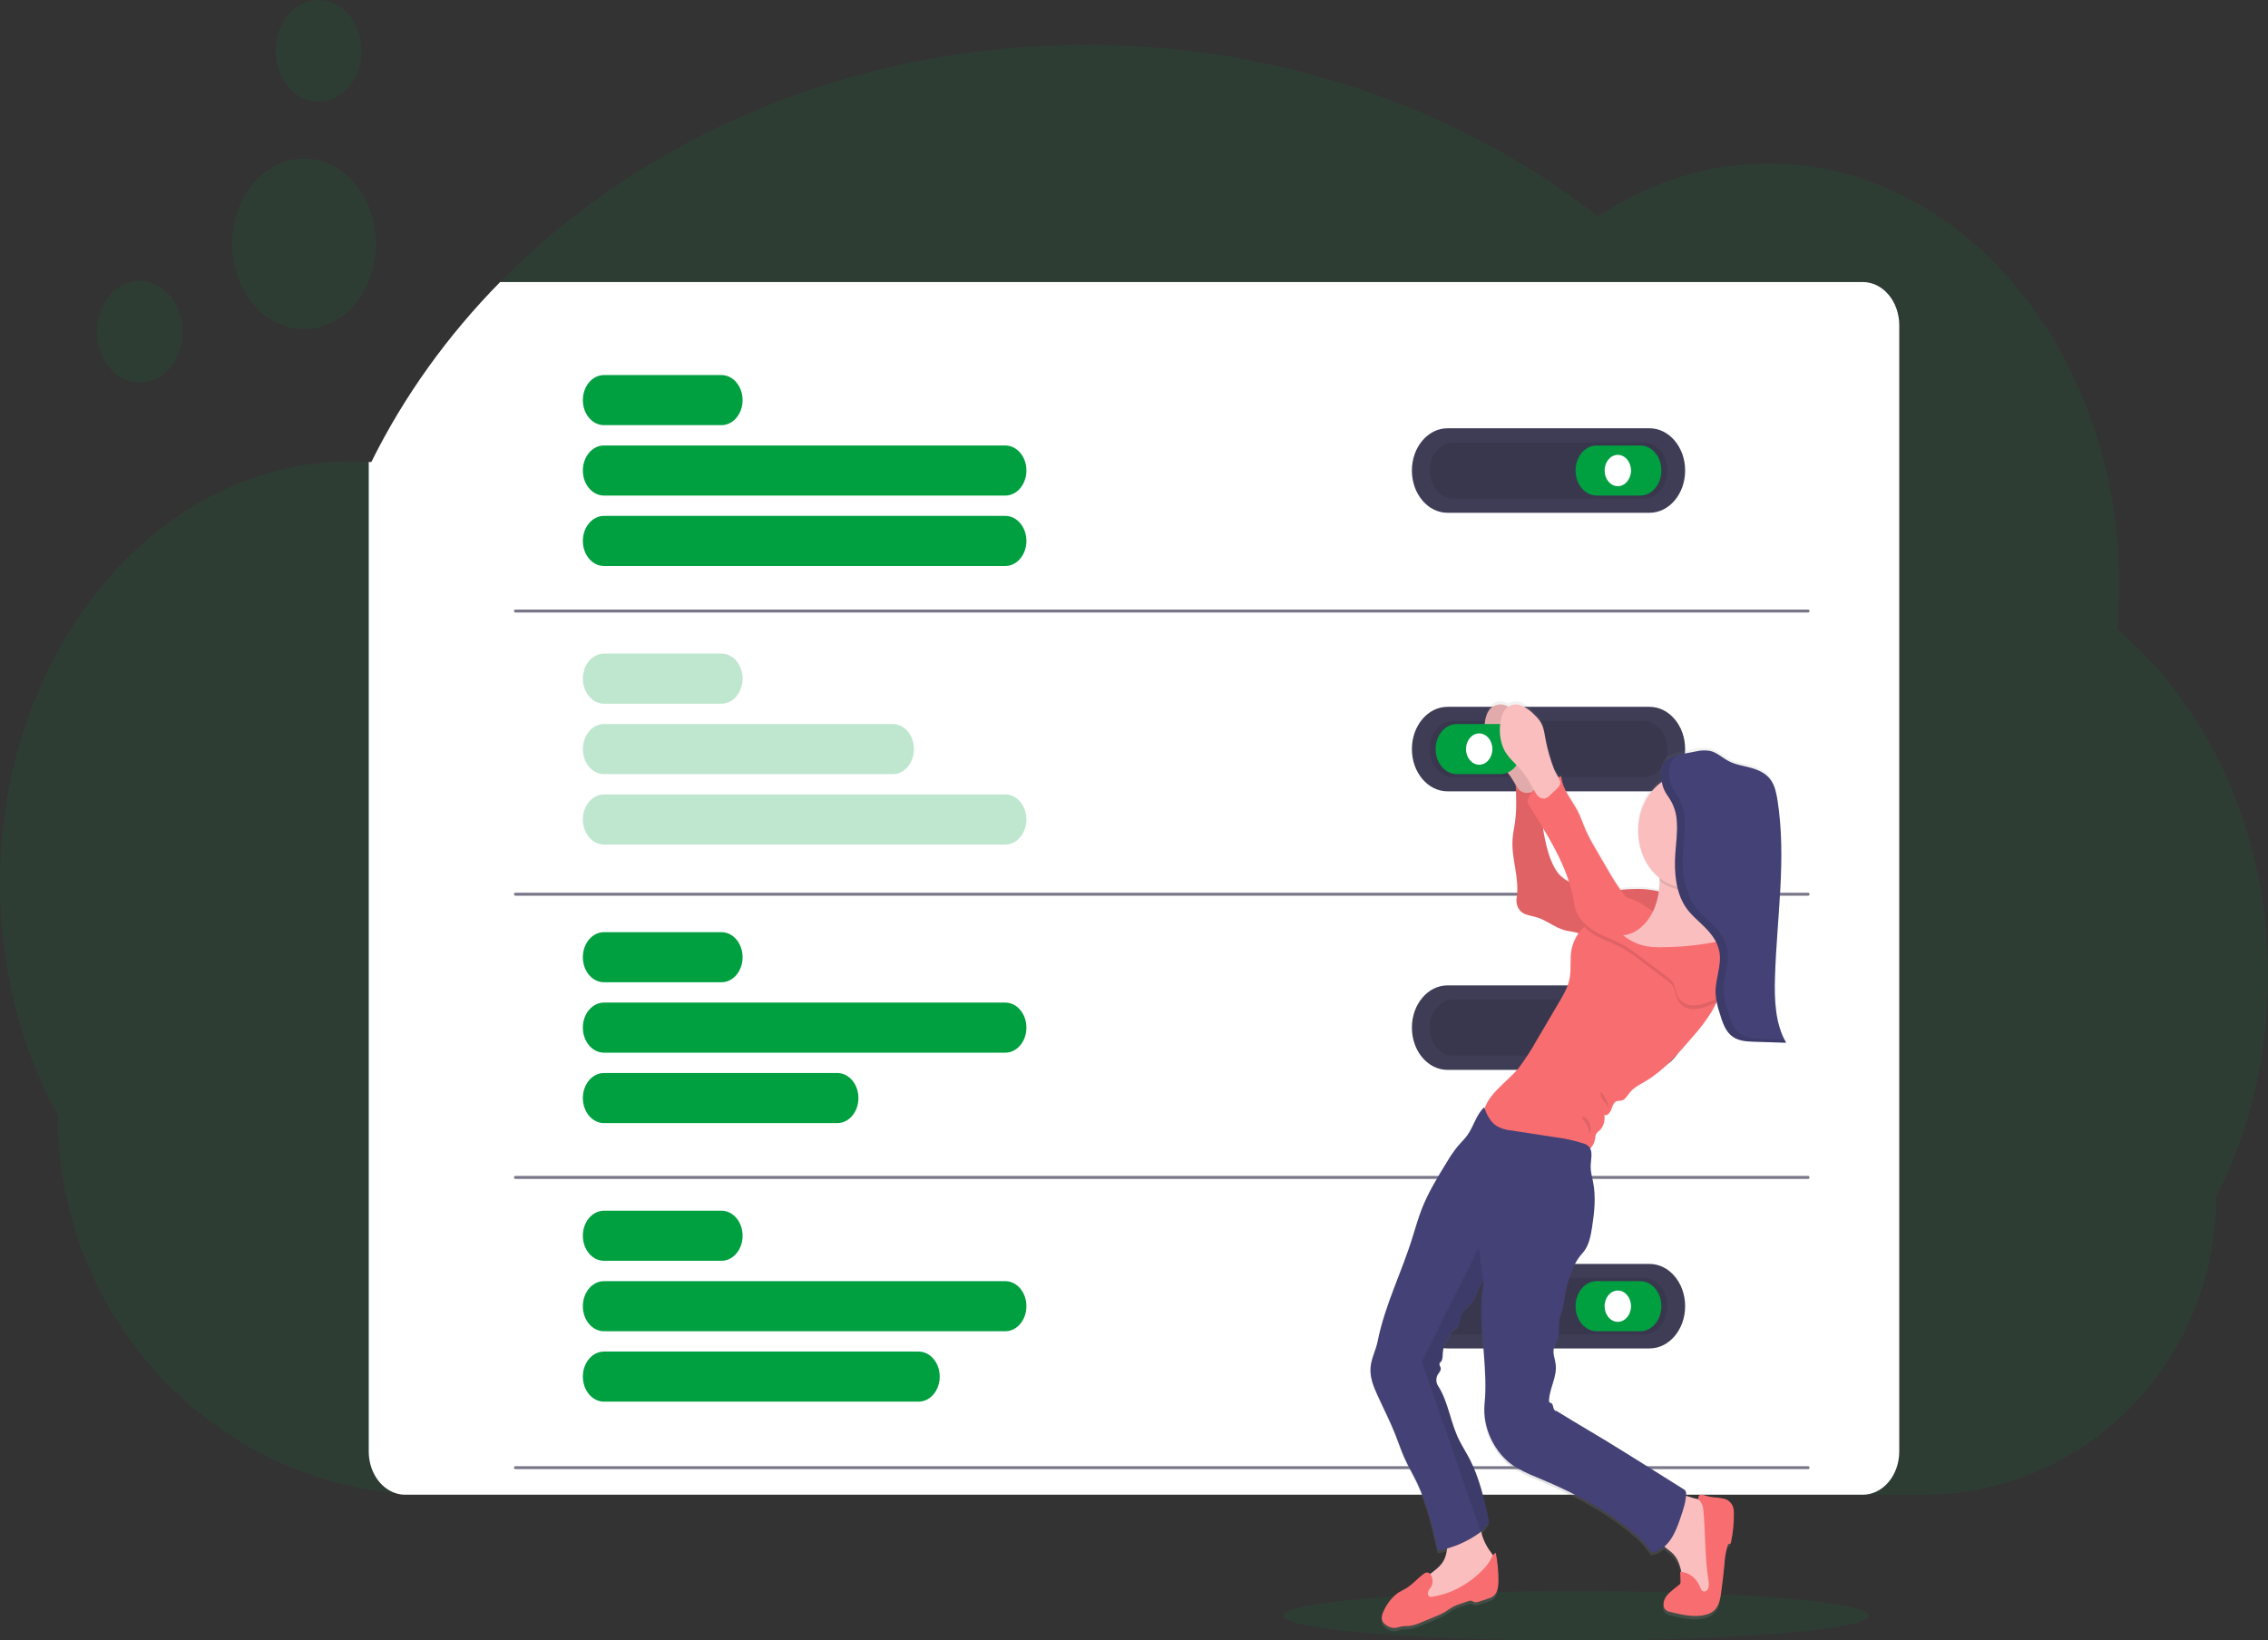 <svg width="770" height="557" viewBox="0 0 770 557" fill="none" xmlns="http://www.w3.org/2000/svg">
<rect x="0" y="0" width="770" height="557" fill="#333333" stroke="none"/>
<g id="undraw_personal_settings_kihd 1" clip-path="url(#clip0)">
<path id="Vector" opacity="0.1" d="M770 331.42C770.041 357.83 763.96 383.747 752.419 406.337C752.419 433.964 741.556 459.005 723.934 477.255C719.523 481.817 714.775 485.898 709.746 489.449C709.544 489.601 709.335 489.744 709.127 489.888C708.75 490.151 708.373 490.414 707.989 490.686L707.632 490.933C690.948 501.951 672.144 507.669 653.046 507.532H146.172C142.133 507.532 138.131 507.34 134.164 506.957C120.068 505.641 106.216 501.838 93.066 495.673C90.499 494.471 87.982 493.178 85.514 491.795C84.338 491.141 83.174 490.468 82.021 489.776C81.301 489.345 80.58 488.898 79.867 488.451C71.575 483.271 63.795 477.01 56.673 469.786C33.788 446.46 19.6 414.237 19.6 378.646C6.762 355.209 -0.048 327.851 -0 299.907C-0 220.792 53.334 156.657 119.134 156.657C121.154 156.657 123.173 156.728 125.192 156.856C125.481 156.856 125.764 156.856 126.054 156.904C137.146 134.488 151.974 113.891 169.804 95.761C218.427 46.364 289.49 15.226 368.651 15.226C435.164 15.226 495.963 37.211 542.533 73.536C560.181 61.709 580.113 55.509 600.384 55.541C666.171 55.541 719.519 119.677 719.519 198.791C719.509 203.797 719.285 208.799 718.846 213.778C734.704 227.087 747.629 244.723 756.532 265.197C765.435 285.672 770.054 308.385 770 331.42Z" fill="#009F40"/>
<path id="Vector_2" d="M644.808 110.452V492.84C644.808 496.737 643.502 500.474 641.178 503.229C638.855 505.984 635.703 507.532 632.416 507.532H137.584C136.427 507.533 135.275 507.34 134.164 506.957C131.578 506.081 129.302 504.228 127.683 501.681C126.064 499.134 125.19 496.03 125.192 492.84V322.195C125.192 321.325 125.192 320.463 125.192 319.601V156.856C125.482 156.856 125.764 156.856 126.054 156.904C137.146 134.488 151.974 113.891 169.804 95.761H632.416C635.703 95.761 638.855 97.308 641.178 100.064C643.502 102.819 644.808 106.556 644.808 110.452Z" fill="white"/>
<path id="Vector_3" d="M560.013 145.421H491.447C484.763 145.421 479.345 151.844 479.345 159.769C479.345 167.693 484.763 174.117 491.447 174.117H560.013C566.697 174.117 572.115 167.693 572.115 159.769C572.115 151.844 566.697 145.421 560.013 145.421Z" fill="#3F3D56"/>
<path id="Vector_4" opacity="0.1" d="M558.008 150.217H493.446C488.997 150.217 485.389 154.491 485.389 159.765C485.389 165.038 488.997 169.313 493.446 169.313H558.008C562.457 169.313 566.064 165.038 566.064 159.765C566.064 154.491 562.457 150.217 558.008 150.217Z" fill="black"/>
<path id="Vector_5" d="M556.877 151.262H542.083C538.124 151.262 534.914 155.067 534.914 159.761V159.769C534.914 164.462 538.124 168.268 542.083 168.268H556.877C560.836 168.268 564.045 164.462 564.045 159.769V159.761C564.045 155.067 560.836 151.262 556.877 151.262Z" fill="#009F40"/>
<path id="Vector_6" d="M549.258 165.083C551.733 165.083 553.74 162.704 553.74 159.769C553.74 156.833 551.733 154.454 549.258 154.454C546.782 154.454 544.775 156.833 544.775 159.769C544.775 162.704 546.782 165.083 549.258 165.083Z" fill="white"/>
<path id="Vector_7" d="M560.013 334.588H491.447C484.763 334.588 479.345 341.012 479.345 348.936C479.345 356.86 484.763 363.284 491.447 363.284H560.013C566.697 363.284 572.115 356.86 572.115 348.936C572.115 341.012 566.697 334.588 560.013 334.588Z" fill="#3F3D56"/>
<path id="Vector_8" opacity="0.1" d="M558.008 339.384H493.446C488.997 339.384 485.389 343.659 485.389 348.932C485.389 354.205 488.997 358.48 493.446 358.48H558.008C562.457 358.48 566.064 354.205 566.064 348.932C566.064 343.659 562.457 339.384 558.008 339.384Z" fill="black"/>
<path id="Vector_9" d="M556.877 340.429H542.083C538.124 340.429 534.914 344.234 534.914 348.928V348.936C534.914 353.63 538.124 357.435 542.083 357.435H556.877C560.836 357.435 564.045 353.63 564.045 348.936V348.928C564.045 344.234 560.836 340.429 556.877 340.429Z" fill="#009F40"/>
<path id="Vector_10" d="M549.258 354.251C551.733 354.251 553.74 351.871 553.74 348.936C553.74 346.001 551.733 343.621 549.258 343.621C546.782 343.621 544.775 346.001 544.775 348.936C544.775 351.871 546.782 354.251 549.258 354.251Z" fill="white"/>
<path id="Vector_11" d="M560.013 429.167H491.447C484.763 429.167 479.345 435.591 479.345 443.516C479.345 451.44 484.763 457.864 491.447 457.864H560.013C566.697 457.864 572.115 451.44 572.115 443.516C572.115 435.591 566.697 429.167 560.013 429.167Z" fill="#3F3D56"/>
<path id="Vector_12" opacity="0.1" d="M558.008 433.971H493.446C488.997 433.971 485.389 438.246 485.389 443.52C485.389 448.793 488.997 453.068 493.446 453.068H558.008C562.457 453.068 566.064 448.793 566.064 443.52C566.064 438.246 562.457 433.971 558.008 433.971Z" fill="black"/>
<path id="Vector_13" d="M556.877 435.017H542.083C538.124 435.017 534.914 438.822 534.914 443.516V443.524C534.914 448.217 538.124 452.022 542.083 452.022H556.877C560.836 452.022 564.045 448.217 564.045 443.524V443.516C564.045 438.822 560.836 435.017 556.877 435.017Z" fill="#009F40"/>
<path id="Vector_14" d="M549.258 448.83C551.733 448.83 553.74 446.451 553.74 443.516C553.74 440.58 551.733 438.201 549.258 438.201C546.782 438.201 544.775 440.58 544.775 443.516C544.775 446.451 546.782 448.83 549.258 448.83Z" fill="white"/>
<path id="Vector_15" d="M244.946 127.354H205.053C201.094 127.354 197.885 131.159 197.885 135.853V135.86C197.885 140.554 201.094 144.359 205.053 144.359H244.946C248.905 144.359 252.114 140.554 252.114 135.86V135.853C252.114 131.159 248.905 127.354 244.946 127.354Z" fill="#009F40"/>
<path id="Vector_16" d="M341.304 151.262H205.053C201.094 151.262 197.885 155.067 197.885 159.761V159.769C197.885 164.462 201.094 168.268 205.053 168.268H341.304C345.263 168.268 348.472 164.462 348.472 159.769V159.761C348.472 155.067 345.263 151.262 341.304 151.262Z" fill="#009F40"/>
<path id="Vector_17" d="M341.304 175.178H205.053C201.094 175.178 197.885 178.983 197.885 183.677V183.685C197.885 188.379 201.094 192.184 205.053 192.184H341.304C345.263 192.184 348.472 188.379 348.472 183.685V183.677C348.472 178.983 345.263 175.178 341.304 175.178Z" fill="#009F40"/>
<g id="Group" opacity="0.5">
<path id="Vector_18" opacity="0.5" d="M244.946 221.933H205.053C201.094 221.933 197.885 225.738 197.885 230.432V230.44C197.885 235.134 201.094 238.939 205.053 238.939H244.946C248.905 238.939 252.114 235.134 252.114 230.44V230.432C252.114 225.738 248.905 221.933 244.946 221.933Z" fill="#009F40"/>
<path id="Vector_19" opacity="0.5" d="M303.12 245.85H205.053C201.094 245.85 197.885 249.655 197.885 254.348V254.356C197.885 259.05 201.094 262.855 205.053 262.855H303.12C307.079 262.855 310.288 259.05 310.288 254.356V254.348C310.288 249.655 307.079 245.85 303.12 245.85Z" fill="#009F40"/>
<path id="Vector_20" opacity="0.5" d="M341.304 269.758H205.053C201.094 269.758 197.885 273.563 197.885 278.257V278.265C197.885 282.958 201.094 286.763 205.053 286.763H341.304C345.263 286.763 348.472 282.958 348.472 278.265V278.257C348.472 273.563 345.263 269.758 341.304 269.758Z" fill="#009F40"/>
</g>
<path id="Vector_21" d="M244.946 316.521H205.053C201.094 316.521 197.885 320.326 197.885 325.02V325.028C197.885 329.721 201.094 333.526 205.053 333.526H244.946C248.905 333.526 252.114 329.721 252.114 325.028V325.02C252.114 320.326 248.905 316.521 244.946 316.521Z" fill="#009F40"/>
<path id="Vector_22" d="M341.304 340.429H205.053C201.094 340.429 197.885 344.234 197.885 348.928V348.936C197.885 353.63 201.094 357.435 205.053 357.435H341.304C345.263 357.435 348.472 353.63 348.472 348.936V348.928C348.472 344.234 345.263 340.429 341.304 340.429Z" fill="#009F40"/>
<path id="Vector_23" d="M284.274 364.345H205.053C201.094 364.345 197.885 368.151 197.885 372.844V372.852C197.885 377.546 201.094 381.351 205.053 381.351H284.274C288.233 381.351 291.442 377.546 291.442 372.852V372.844C291.442 368.151 288.233 364.345 284.274 364.345Z" fill="#009F40"/>
<path id="Vector_24" d="M244.946 411.101H205.053C201.094 411.101 197.885 414.906 197.885 419.599V419.607C197.885 424.301 201.094 428.106 205.053 428.106H244.946C248.905 428.106 252.114 424.301 252.114 419.607V419.599C252.114 414.906 248.905 411.101 244.946 411.101Z" fill="#009F40"/>
<path id="Vector_25" d="M341.304 435.017H205.053C201.094 435.017 197.885 438.822 197.885 443.516V443.524C197.885 448.217 201.094 452.022 205.053 452.022H341.304C345.263 452.022 348.472 448.217 348.472 443.524V443.516C348.472 438.822 345.263 435.017 341.304 435.017Z" fill="#009F40"/>
<path id="Vector_26" d="M311.87 458.925H205.053C201.094 458.925 197.885 462.73 197.885 467.424V467.432C197.885 472.126 201.094 475.931 205.053 475.931H311.87C315.829 475.931 319.038 472.126 319.038 467.432V467.424C319.038 462.73 315.829 458.925 311.87 458.925Z" fill="#009F40"/>
<path id="Vector_27" opacity="0.7" d="M175 207.474H613.846" stroke="#3F3D56" stroke-miterlimit="10" stroke-linecap="round"/>
<path id="Vector_28" opacity="0.7" d="M175 303.633H613.846" stroke="#3F3D56" stroke-miterlimit="10" stroke-linecap="round"/>
<path id="Vector_29" opacity="0.7" d="M175 399.793H613.846" stroke="#3F3D56" stroke-miterlimit="10" stroke-linecap="round"/>
<path id="Vector_30" opacity="0.7" d="M175 498.347H613.846" stroke="#3F3D56" stroke-miterlimit="10" stroke-linecap="round"/>
<path id="Vector_31" opacity="0.1" d="M535.096 557C589.993 557 634.496 553.249 634.496 548.621C634.496 543.993 589.993 540.242 535.096 540.242C480.199 540.242 435.696 543.993 435.696 548.621C435.696 553.249 480.199 557 535.096 557Z" fill="#009F40"/>
<path id="Vector_32" opacity="0.1" d="M47.465 129.923C55.506 129.923 62.024 122.195 62.024 112.662C62.024 103.13 55.506 95.402 47.465 95.402C39.425 95.402 32.907 103.13 32.907 112.662C32.907 122.195 39.425 129.923 47.465 129.923Z" fill="#009F40"/>
<path id="Vector_33" opacity="0.1" d="M108.143 34.522C116.184 34.522 122.702 26.794 122.702 17.261C122.702 7.728 116.184 0 108.143 0C100.103 0 93.585 7.728 93.585 17.261C93.585 26.794 100.103 34.522 108.143 34.522Z" fill="#009F40"/>
<path id="Vector_34" opacity="0.1" d="M103.21 111.729C116.685 111.729 127.609 98.777 127.609 82.801C127.609 66.825 116.685 53.873 103.21 53.873C89.734 53.873 78.811 66.825 78.811 82.801C78.811 98.777 89.734 111.729 103.21 111.729Z" fill="#009F40"/>
<path id="Vector_35" d="M560.013 240H491.447C484.763 240 479.345 246.424 479.345 254.348C479.345 262.273 484.763 268.697 491.447 268.697H560.013C566.697 268.697 572.115 262.273 572.115 254.348C572.115 246.424 566.697 240 560.013 240Z" fill="#3F3D56"/>
<path id="Vector_36" opacity="0.1" d="M558.008 244.804H493.446C488.997 244.804 485.389 249.079 485.389 254.352C485.389 259.626 488.997 263.9 493.446 263.9H558.008C562.457 263.9 566.064 259.626 566.064 254.352C566.064 249.079 562.457 244.804 558.008 244.804Z" fill="black"/>
<path id="Vector_37" d="M488.095 527.482C489.152 527.298 490.209 527.043 491.245 526.756C491.11 527.985 490.81 529.181 490.357 530.299C489.327 532.613 487.314 534.01 485.463 535.43C485.208 535.147 484.879 534.978 484.531 534.95C484.182 534.923 483.836 535.038 483.552 535.278C481.324 536.874 479.547 539.125 477.185 540.497C476.357 540.976 475.495 541.359 474.688 541.894C472.728 543.309 471.106 545.295 469.976 547.663C469.303 548.9 468.758 550.528 469.417 551.757C469.67 552.173 469.996 552.519 470.373 552.771C471.332 553.564 472.482 553.97 473.651 553.928C474.324 553.856 474.997 553.553 475.731 553.417C476.653 553.225 477.595 553.321 478.524 553.225C479.872 553.019 481.192 552.614 482.455 552.02L487.079 550.105C488.385 549.605 489.656 548.986 490.882 548.254C491.615 547.783 492.309 547.232 493.056 546.802C493.896 546.359 494.765 545.996 495.654 545.716L498.279 544.807C498.656 544.635 499.062 544.572 499.463 544.623C499.827 544.703 500.137 544.974 500.507 545.086C501.072 545.205 501.654 545.139 502.189 544.894L505.232 543.873C505.874 543.7 506.487 543.398 507.042 542.979C508.436 541.806 508.685 539.476 508.678 537.441C508.671 534.358 508.378 531.286 507.803 528.28C507.413 528.467 507.072 528.773 506.813 529.166C506.503 528.646 506.168 528.148 505.811 527.673C504.409 525.741 503.374 523.474 502.775 521.026C503.874 520.058 504.791 518.83 505.467 517.419C503.859 510.149 502.21 502.768 498.939 496.352C497.868 494.261 496.643 492.298 495.573 490.239C492.389 484.254 491.737 476.673 488.095 471.087C487.749 470.52 487.563 469.839 487.563 469.14C487.563 468.44 487.749 467.759 488.095 467.192C488.513 466.538 489.186 465.924 489.058 465.11C488.963 464.527 488.452 463.992 488.647 463.45C488.741 463.186 488.97 463.043 489.145 462.851C489.764 462.165 489.684 461.008 489.744 460.002C489.879 457.465 491.151 455.214 492.376 453.171C492.624 452.683 492.954 452.259 493.345 451.927C493.675 451.687 494.065 451.575 494.395 451.336C495.553 450.466 495.472 448.447 496.024 446.947C496.751 444.968 498.582 443.971 499.78 442.367C501.308 440.324 501.698 437.483 503.307 435.703C503.472 435.516 503.65 435.345 503.838 435.192C503.141 438.22 502.821 441.352 502.889 444.489C502.735 455.286 504.996 466.458 503.939 477.207C503.105 485.714 507.487 494.197 513.699 498.45C516.132 499.988 518.675 501.267 521.298 502.273C525.188 503.925 529.065 505.624 532.882 507.524C535.574 508.864 538.23 510.303 540.851 511.841C544.085 513.714 547.231 515.795 550.274 518.073C554.016 520.922 557.765 523.811 560.424 528.064C562.051 527.966 563.614 527.285 564.907 526.109C565.93 527.067 567.168 527.793 568.131 528.854C569.46 530.496 570.35 532.567 570.688 534.807H570.285C570.332 535.869 570.372 536.93 570.419 537.999C570.455 538.271 570.419 538.55 570.318 538.798C570.221 538.956 570.097 539.089 569.955 539.189L567.882 540.856C566.374 542.061 564.712 543.586 564.631 545.748C564.589 546.377 564.75 547.002 565.082 547.496C565.589 548.055 566.237 548.403 566.926 548.485C570.534 549.387 574.229 550.265 577.884 549.682C579.62 549.403 581.417 548.725 582.548 547.129C583.585 545.676 583.894 543.705 584.177 541.83C584.628 538.638 585.005 535.374 585.301 532.134C585.392 529.932 585.769 527.76 586.418 525.694C586.469 525.514 586.571 525.362 586.708 525.263C586.863 525.184 587.044 525.263 587.206 525.184C587.367 525.104 587.475 524.808 587.529 524.569C588.195 521.418 588.519 518.178 588.491 514.929C588.523 514.085 588.416 513.242 588.175 512.447C587.89 511.782 587.484 511.2 586.986 510.744C586.487 510.289 585.91 509.971 585.294 509.814C584.068 509.518 582.823 509.342 581.572 509.287C580.528 509.168 579.495 508.944 578.483 508.617C578.073 508.433 577.633 508.365 577.197 508.417C576.981 508.452 576.782 508.579 576.639 508.774C576.495 508.969 576.416 509.22 576.416 509.479C576.44 509.663 576.495 509.839 576.578 509.998L575.528 509.75C574.68 509.567 573.509 509.128 572.237 508.761C572.237 508.505 572.25 508.239 572.277 507.963C572.28 507.677 572.214 507.397 572.088 507.154C571.962 506.911 571.78 506.715 571.563 506.59L553.781 495.322L550.456 493.215C543.173 488.595 535.648 484.326 528.345 479.705C527.861 479.881 527.457 479.218 527.315 478.628C527.174 478.037 527.073 477.335 526.609 477.072C526.38 476.944 526.077 476.952 525.936 476.721C525.815 476.513 525.769 476.258 525.808 476.01C526.043 471.805 528.581 467.927 528.076 463.761C527.861 461.981 527.087 460.226 527.403 458.478C527.639 457.273 528.365 456.292 528.749 455.143C529.624 452.573 528.749 449.485 529.705 446.971C530.342 445.319 530.775 443.567 530.99 441.768C531.441 438.184 532.349 434.702 533.683 431.442C534.327 429.797 535.171 428.273 536.187 426.917C536.718 426.231 537.317 425.616 537.829 424.906C539.377 422.712 539.949 419.791 540.387 416.926C541.181 411.811 541.733 406.504 540.737 401.429C540.4 399.705 539.889 397.989 539.909 396.218C539.909 394.095 540.629 391.661 539.761 389.961C540.655 389.11 541.252 387.896 541.437 386.554C541.449 386.071 541.529 385.594 541.672 385.142C541.968 384.649 542.352 384.24 542.796 383.944C543.491 383.316 544.022 382.469 544.329 381.499C544.636 380.53 544.707 379.477 544.533 378.462C545.455 378.957 546.424 377.848 546.862 376.754C547.299 375.661 547.629 374.36 548.564 373.866C549.197 373.546 549.911 373.738 550.584 373.531C551.654 373.203 552.307 371.934 553.061 371.001C554.595 369.038 556.769 368.024 558.782 366.819C564.745 363.22 569.605 357.531 574.364 351.929C576.845 349.196 579.099 346.187 581.094 342.943C581.626 342.009 582.111 341.044 582.568 340.054L582.689 339.982L582.73 340.158C582.804 340.509 582.891 340.86 582.979 341.203C583.194 342.001 583.437 342.855 583.652 343.669C584.379 346.063 585.166 348.617 586.647 350.428C587.101 350.981 587.618 351.456 588.182 351.841C589.405 352.62 590.749 353.098 592.133 353.245C592.658 353.325 593.189 353.373 593.721 353.405C594.253 353.437 594.785 353.461 595.31 353.477L606.2 353.82C602.458 347.388 602.162 339.025 602.411 331.196C603.037 311.087 606.341 290.793 603.272 271.003C602.902 268.609 602.411 266.215 601.179 264.292C599.563 261.778 596.912 260.565 594.327 259.855C591.742 259.144 589.057 258.801 586.64 257.516C584.621 256.423 582.764 254.668 580.583 254.093C578.976 253.774 577.333 253.806 575.737 254.189C573.771 254.535 571.817 254.944 569.874 255.418L569.403 255.537H569.423L569.1 255.625H569.013L568.723 255.705H568.615L568.346 255.793L568.225 255.833L567.976 255.928L567.835 255.984L567.606 256.072L567.458 256.144L567.242 256.24L567.081 256.319L566.886 256.423L566.724 256.519L566.542 256.623L566.381 256.734L566.213 256.846L566.051 256.974L565.896 257.094L565.735 257.229L565.6 257.357L565.445 257.516L565.317 257.652C565.265 257.709 565.215 257.771 565.169 257.836L565.055 257.971C565.002 258.042 564.952 258.117 564.907 258.195C564.907 258.235 564.846 258.275 564.819 258.322C564.792 258.37 564.698 258.53 564.638 258.65V258.697C564.486 258.997 564.362 259.316 564.267 259.647C564.22 259.815 564.173 259.982 564.139 260.15C564.07 260.491 564.02 260.838 563.991 261.187C563.991 261.363 563.991 261.546 563.958 261.722C563.958 262.073 563.958 262.432 563.958 262.783C563.985 263.382 564.041 263.979 564.126 264.571C561.739 266.243 559.748 268.606 558.34 271.438C556.932 274.271 556.153 277.48 556.075 280.766C555.997 284.052 556.623 287.309 557.894 290.23C559.166 293.152 561.041 295.643 563.345 297.473C563.378 297.788 563.396 298.105 563.399 298.422V298.63C563.361 299.759 563.262 300.883 563.103 301.997C560.442 301.385 557.736 301.099 555.026 301.143C553.411 301.143 551.782 301.319 550.153 301.471C548.407 298.973 546.78 296.363 545.28 293.65L541.686 287.402C540.451 285.36 539.327 283.228 538.32 281.018C537.438 278.991 536.752 276.836 535.769 274.873C533.75 270.827 530.452 267.388 530.041 262.703L529.092 262.935C528.574 261.929 527.921 260.868 527.679 260.286C526.379 256.961 525.377 253.484 524.69 249.911C524.361 248.06 524.112 246.129 523.257 244.533C522.674 243.536 521.968 242.648 521.163 241.899C519.865 240.45 518.343 239.312 516.681 238.548C515.939 238.228 515.149 238.091 514.361 238.146C513.573 238.201 512.803 238.446 512.097 238.867C511.878 238.746 511.653 238.64 511.424 238.548C510.591 238.172 509.693 238.039 508.807 238.162C507.922 238.284 507.074 238.657 506.336 239.25C504.922 240.535 504.316 242.737 504.101 244.836C503.729 247.74 504.149 250.709 505.299 253.311C506.645 256.168 509.055 258.099 511.047 260.365C512.434 261.958 513.648 263.748 514.662 265.696C514.974 270.007 514.882 274.345 514.386 278.632C514.13 280.467 513.713 282.271 513.591 284.122C513.1 290.809 516.035 297.497 514.985 304.072C514.811 305.061 514.902 306.089 515.243 307.014C515.584 307.939 516.16 308.715 516.889 309.235C518.397 310.201 520.161 310.328 521.816 310.831C525.067 311.821 527.874 314.287 531.159 315.204C532.673 315.635 534.248 315.715 535.756 316.194L535.991 316.282C534.83 317.84 534.001 319.707 533.575 321.724C532.902 325.076 533.535 328.659 532.862 332.01C532.31 334.771 530.923 337.181 529.557 339.52C526.927 344.031 524.293 348.553 521.655 353.086C519.892 356.265 517.946 359.296 515.833 362.159C512.205 366.859 505.945 370.586 504.101 376.236C504.061 376.1 504.007 375.964 503.966 375.829C501.355 378.103 500.379 382.34 498.299 385.285C497.283 386.714 496.031 387.871 494.934 389.195C493.574 390.905 492.33 392.738 491.212 394.678C488.115 399.769 484.999 404.884 482.785 410.59C481.627 413.559 480.732 416.647 479.81 419.719C476.188 431.825 470.279 443.308 467.822 455.829C467.223 458.885 465.655 461.646 465.419 464.774C465.157 468.11 466.442 471.318 467.775 474.263C469.794 478.764 472.042 483.137 473.833 487.765C474.889 490.462 475.805 493.247 476.983 495.881C478.268 498.754 479.843 501.419 481.189 504.252C484.467 511.522 486.352 519.558 488.095 527.482ZM532.626 298.813L532.303 298.622C531.096 298.003 529.991 297.135 529.038 296.06C526.138 292.389 524.892 286.859 523.984 281.919C523.876 281.329 523.782 280.746 523.694 280.156C527.214 286.085 530.539 292.214 532.626 298.829V298.813Z" fill="url(#paint0_linear)"/>
<g id="right_arm">
<path id="Vector_38" d="M519.4 250.893C519.07 249.05 518.828 247.134 517.973 245.554C517.387 244.562 516.68 243.68 515.873 242.937C514.567 241.497 513.041 240.368 511.377 239.609C510.543 239.238 509.647 239.107 508.762 239.228C507.877 239.349 507.029 239.717 506.288 240.303C504.868 241.58 504.269 243.767 504.047 245.889C503.675 248.776 504.095 251.727 505.245 254.308C506.625 257.149 509.008 259.049 511.007 261.315C512.459 262.975 513.721 264.853 514.762 266.901C515.237 267.963 515.811 268.959 516.472 269.87C516.807 270.316 517.224 270.664 517.691 270.887C518.158 271.11 518.662 271.201 519.164 271.154C520.004 270.891 520.765 270.358 521.365 269.614C522.187 268.76 524.394 267.22 524.462 265.888C524.515 264.794 522.792 262.32 522.368 261.291C521.073 257.958 520.078 254.473 519.4 250.893V250.893Z" fill="#FBBEBE"/>
<path id="Vector_39" opacity="0.1" d="M519.4 250.893C519.07 249.05 518.828 247.134 517.973 245.554C517.387 244.562 516.68 243.68 515.873 242.937C514.567 241.497 513.041 240.368 511.377 239.609C510.543 239.238 509.647 239.107 508.762 239.228C507.877 239.349 507.029 239.717 506.288 240.303C504.868 241.58 504.269 243.767 504.047 245.889C503.675 248.776 504.095 251.727 505.245 254.308C506.625 257.149 509.008 259.049 511.007 261.315C512.459 262.975 513.721 264.853 514.762 266.901C515.237 267.963 515.811 268.959 516.472 269.87C516.807 270.316 517.224 270.664 517.691 270.887C518.158 271.11 518.662 271.201 519.164 271.154C520.004 270.891 520.765 270.358 521.365 269.614C522.187 268.76 524.394 267.22 524.462 265.888C524.515 264.794 522.792 262.32 522.368 261.291C521.073 257.958 520.078 254.473 519.4 250.893V250.893Z" fill="black"/>
<path id="Vector_40" d="M565.957 303.426C562.407 302.298 558.741 301.76 555.066 301.83C548.935 301.933 542.621 303.697 536.779 301.463C535.276 300.856 533.814 300.117 532.404 299.252C531.195 298.639 530.088 297.777 529.133 296.706C526.225 293.06 524.973 287.561 524.071 282.662C523.274 277.731 522.813 272.733 522.691 267.715C521.177 268.553 519.575 269.375 517.912 269.207C516.25 269.04 514.547 267.523 514.547 265.544C514.796 270.189 514.978 274.889 514.325 279.47C514.069 281.289 513.652 283.085 513.537 284.92C513.039 291.567 515.981 298.207 514.931 304.758C514.755 305.741 514.844 306.765 515.186 307.684C515.528 308.604 516.105 309.373 516.836 309.882C518.343 310.847 520.113 310.967 521.769 311.478C525.02 312.459 527.827 314.909 531.125 315.827C532.639 316.25 534.221 316.329 535.729 316.808C537.876 317.487 539.835 318.947 542.029 319.402C543.671 319.753 545.394 319.513 547.03 319.681C548.477 319.825 549.89 320.272 551.344 320.319C554.898 320.423 558.25 318.045 560.606 314.885C562.962 311.725 564.462 307.232 565.957 303.426Z" fill="#F86D70"/>
<path id="Vector_41" opacity="0.1" d="M565.957 303.426C562.407 302.298 558.741 301.76 555.066 301.83C548.935 301.933 542.621 303.697 536.779 301.463C535.276 300.856 533.814 300.117 532.404 299.252C531.195 298.639 530.088 297.777 529.133 296.706C526.225 293.06 524.973 287.561 524.071 282.662C523.274 277.731 522.813 272.733 522.691 267.715C521.177 268.553 519.575 269.375 517.912 269.207C516.25 269.04 514.547 267.523 514.547 265.544C514.796 270.189 514.978 274.889 514.325 279.47C514.069 281.289 513.652 283.085 513.537 284.92C513.039 291.567 515.981 298.207 514.931 304.758C514.755 305.741 514.844 306.765 515.186 307.684C515.528 308.604 516.105 309.373 516.836 309.882C518.343 310.847 520.113 310.967 521.769 311.478C525.02 312.459 527.827 314.909 531.125 315.827C532.639 316.25 534.221 316.329 535.729 316.808C537.876 317.487 539.835 318.947 542.029 319.402C543.671 319.753 545.394 319.513 547.03 319.681C548.477 319.825 549.89 320.272 551.344 320.319C554.898 320.423 558.25 318.045 560.606 314.885C562.962 311.725 564.462 307.232 565.957 303.426Z" fill="black"/>
</g>
<path id="Vector_42" d="M575.689 508.864C576.788 509.026 577.852 509.42 578.833 510.029C580.111 511.107 581.068 512.638 581.565 514.402C583.033 518.696 583.336 523.42 583.403 528.056C583.457 531.799 583.349 535.629 582.218 539.125C581.909 540.227 581.375 541.223 580.664 542.021C580.032 542.608 579.303 543.027 578.523 543.25C576.834 543.801 574.882 543.793 573.502 542.516C571.967 541.096 571.584 538.582 571.261 536.308C570.823 533.243 570.204 529.979 568.279 527.865C566.852 526.269 564.806 525.471 563.769 523.54C562.531 521.217 563.184 518.185 563.971 515.599C564.644 513.357 565.661 508.816 567.639 507.667C569.618 506.518 573.637 508.425 575.689 508.864Z" fill="#FBBEBE"/>
<path id="Vector_43" d="M502.788 519.877C503.382 522.382 504.435 524.701 505.871 526.668C506.746 527.865 507.843 529.317 507.386 530.801C507.193 531.306 506.91 531.755 506.558 532.118C500.056 539.651 490.963 543.29 481.943 544.663C481.8 544.707 481.649 544.707 481.506 544.663C481.243 544.527 481.176 544.128 481.149 543.785C481.001 542.672 481.001 541.538 481.149 540.425C481.587 537.816 483.518 535.973 485.41 534.528C487.301 533.084 489.367 531.695 490.417 529.341C491.73 526.42 491.178 522.614 492.739 519.877C494.005 517.65 496.361 516.685 498.602 516.286C499.376 516.142 501.025 515.137 501.685 515.599C502.344 516.062 502.56 518.959 502.788 519.877Z" fill="#FBBEBE"/>
<path id="Vector_44" d="M576.578 508.593C576.578 508.335 576.657 508.086 576.801 507.892C576.944 507.698 577.143 507.573 577.359 507.54C577.794 507.489 578.233 507.554 578.644 507.731C579.655 508.065 580.689 508.291 581.734 508.409C582.986 508.461 584.234 508.635 585.462 508.928C586.077 509.081 586.655 509.394 587.155 509.846C587.655 510.297 588.063 510.875 588.35 511.538C588.59 512.33 588.697 513.17 588.666 514.011C588.694 517.239 588.37 520.458 587.704 523.588C587.65 523.827 587.569 524.106 587.374 524.194C587.179 524.282 587.037 524.194 586.883 524.282C586.813 524.327 586.751 524.389 586.702 524.463C586.652 524.537 586.615 524.622 586.593 524.713C585.942 526.759 585.562 528.913 585.469 531.097C585.173 534.289 584.796 537.529 584.345 540.721C584.083 542.588 583.753 544.551 582.716 545.988C581.579 547.584 579.782 548.246 578.045 548.525C574.384 549.1 570.688 548.23 567.074 547.336C566.384 547.255 565.734 546.91 565.223 546.355C564.891 545.864 564.73 545.242 564.772 544.615C564.853 542.468 566.522 540.952 568.023 539.755L570.103 538.103C570.248 538.008 570.372 537.874 570.466 537.712C570.569 537.465 570.604 537.186 570.567 536.914L570.433 533.722C571.81 533.751 573.155 534.222 574.325 535.085C575.494 535.948 576.445 537.17 577.076 538.622C577.359 539.3 577.635 540.09 578.227 540.354C578.612 540.458 579.016 540.381 579.354 540.138C579.692 539.895 579.937 539.506 580.038 539.053C580.216 538.139 580.195 537.186 579.977 536.284C578.759 528.567 579.048 520.635 578.308 512.838C578.26 511.96 578.029 511.11 577.635 510.365C577.318 509.83 576.652 509.311 576.578 508.593Z" fill="#F86D70"/>
<g id="btn">
<path id="Vector_45" d="M494.577 262.855H509.371C513.33 262.855 516.539 259.05 516.539 254.356V254.348C516.539 249.655 513.33 245.85 509.371 245.85H494.577C490.618 245.85 487.409 249.655 487.409 254.348V254.356C487.409 259.05 490.618 262.855 494.577 262.855Z" fill="#009F40"/>
</g>
<path id="Vector_46" d="M502.196 259.663C504.672 259.663 506.679 257.284 506.679 254.348C506.679 251.413 504.672 249.034 502.196 249.034C499.72 249.034 497.714 251.413 497.714 254.348C497.714 257.284 499.72 259.663 502.196 259.663Z" fill="white"/>
<path id="Vector_47" d="M486.036 538.51C485.733 539.109 485.255 539.572 484.972 540.186C484.812 540.478 484.747 540.83 484.789 541.175C484.831 541.52 484.977 541.835 485.201 542.061C485.504 542.218 485.841 542.257 486.163 542.173C492.665 541.211 498.766 537.933 503.663 532.773C504.478 531.959 505.2 531.023 505.811 529.988C506.383 528.958 506.867 527.697 507.83 527.266C508.416 530.263 508.718 533.328 508.732 536.403C508.732 538.43 508.489 540.737 507.096 541.91C506.537 542.322 505.922 542.619 505.279 542.788L502.236 543.809C501.698 544.05 501.115 544.116 500.547 544.001C500.19 543.889 499.874 543.617 499.504 543.538C499.102 543.487 498.696 543.55 498.319 543.721L495.687 544.631C494.798 544.905 493.929 545.265 493.089 545.708C492.336 546.131 491.642 546.674 490.909 547.145C489.681 547.874 488.408 548.488 487.099 548.98L482.475 550.887C481.208 551.474 479.886 551.876 478.537 552.084C477.609 552.18 476.66 552.084 475.737 552.268C475.064 552.411 474.391 552.715 473.651 552.779C472.483 552.821 471.334 552.419 470.373 551.629C469.998 551.378 469.672 551.035 469.417 550.624C468.744 549.403 469.33 547.791 469.976 546.554C471.114 544.204 472.735 542.233 474.687 540.824C475.495 540.298 476.363 539.915 477.191 539.436C479.554 538.079 481.337 535.813 483.565 534.265C485.672 532.804 487.025 536.579 486.036 538.51Z" fill="#F86D70"/>
<g id="complete_body">
<path id="Vector_48" d="M503.522 379.476C503.517 381.028 503.851 382.555 504.493 383.908C505.135 385.26 506.062 386.392 507.184 387.192C508.433 387.97 509.77 388.529 511.155 388.852C518.559 390.975 526.178 392.683 533.804 392.164C535.457 392.147 537.091 391.74 538.61 390.967C539.365 390.57 540.03 389.963 540.546 389.198C541.063 388.433 541.417 387.531 541.578 386.57C541.586 386.092 541.663 385.62 541.807 385.173C542.103 384.683 542.487 384.277 542.931 383.984C543.625 383.365 544.157 382.525 544.465 381.562C544.774 380.599 544.846 379.552 544.674 378.542C545.596 379.037 546.565 377.928 547.003 376.842C547.44 375.757 547.777 374.448 548.706 373.977C549.338 373.658 550.052 373.85 550.725 373.642C551.795 373.315 552.448 372.046 553.202 371.129C554.737 369.181 556.924 368.176 558.93 366.971C564.907 363.404 569.773 357.746 574.545 352.184C577.026 349.474 579.28 346.486 581.276 343.262C581.811 342.335 582.305 341.376 582.757 340.389C584.195 337.113 585.443 333.724 586.492 330.247C587.098 328.379 587.711 326.416 587.462 324.437C587.462 324.262 587.408 324.086 587.374 323.903C587.063 322.633 586.564 321.438 585.9 320.375C584.251 317.503 582.09 314.789 579.25 313.896C576.41 313.002 573.583 314.079 570.695 314.805C569.739 315.059 568.77 315.235 567.794 315.332C564.738 315.587 561.737 314.614 558.762 313.648L555.544 312.595C553.936 312.068 553.128 309.762 551.506 309.355C550.776 309.225 550.032 309.271 549.318 309.491C546.013 310.233 542.675 311.198 539.761 313.193C539.109 313.635 538.488 314.137 537.903 314.694C535.788 316.566 534.266 319.228 533.582 322.251C532.909 325.578 533.541 329.137 532.868 332.465C532.316 335.21 530.923 337.604 529.563 339.919L521.635 353.381C519.867 356.535 517.92 359.543 515.806 362.382C511.539 367.881 503.637 372.014 503.522 379.476Z" fill="#F86D70"/>
<path id="legs" d="M467.661 473.728C469.68 478.197 471.928 482.506 473.752 487.135C474.809 489.824 475.724 492.585 476.902 495.202C478.188 498.051 479.769 500.701 481.115 503.51C484.481 510.612 486.386 518.624 488.129 526.516C493 525.657 497.688 523.701 501.94 520.755C502.226 520.563 502.503 520.353 502.768 520.124C503.907 519.159 504.857 517.915 505.555 516.477C503.946 509.295 502.297 501.93 499.019 495.554C497.949 493.479 496.724 491.564 495.654 489.481C492.47 483.536 491.811 476.042 488.169 470.48C487.822 469.921 487.634 469.244 487.634 468.549C487.634 467.854 487.822 467.177 488.169 466.618C488.587 465.971 489.26 465.357 489.132 464.551C489.038 463.968 488.526 463.442 488.721 462.899C488.815 462.636 489.044 462.492 489.219 462.301C489.839 461.63 489.758 460.473 489.818 459.484C489.953 456.962 491.225 454.752 492.457 452.693C492.707 452.208 493.037 451.787 493.426 451.456C493.756 451.216 494.146 451.105 494.476 450.865C495.634 450.011 495.553 448 496.112 446.508C496.839 444.545 498.669 443.548 499.874 441.959C501.402 439.933 501.786 437.116 503.401 435.344C503.568 435.159 503.745 434.988 503.933 434.833C503.232 437.849 502.913 440.971 502.984 444.098C502.829 454.823 505.09 465.916 504.034 476.569C503.199 485.012 507.588 493.439 513.807 497.668C516.246 499.195 518.793 500.466 521.419 501.467C525.31 503.103 529.2 504.786 533.016 506.678C535.709 508.002 538.401 509.439 540.999 510.963C544.233 512.821 547.379 514.889 550.422 517.156C554.171 519.98 557.927 522.853 560.586 527.075C563.163 526.995 565.526 525.16 567.155 522.789C568.784 520.419 569.8 517.555 570.749 514.722C571.577 512.272 572.398 509.758 572.459 507.117C572.459 506.833 572.393 506.554 572.267 506.313C572.141 506.072 571.96 505.878 571.745 505.752L553.936 494.58L550.57 492.489C543.281 487.901 535.763 483.655 528.433 479.075C527.941 479.242 527.538 478.58 527.396 478.005C527.255 477.431 527.154 476.713 526.689 476.457C526.454 476.33 526.158 476.33 526.016 476.106C525.901 475.899 525.857 475.648 525.895 475.404C526.131 471.222 528.675 467.376 528.163 463.234C527.948 461.463 527.174 459.723 527.49 457.991C527.726 456.786 528.453 455.813 528.837 454.672C529.705 452.118 528.837 449.086 529.792 446.556C530.43 444.915 530.863 443.173 531.078 441.385C531.537 437.824 532.456 434.367 533.804 431.139C534.449 429.501 535.292 427.985 536.308 426.638C536.846 425.959 537.445 425.345 537.95 424.643C539.505 422.464 540.07 419.559 540.514 416.758C541.309 411.675 541.861 406.384 540.864 401.365C540.528 399.649 540.016 397.949 540.037 396.186C540.037 393.864 540.918 391.142 539.559 389.459C538.985 388.854 538.29 388.437 537.539 388.246C534.373 387.233 531.143 386.526 527.881 386.131L513.033 383.841C511.317 383.707 509.639 383.189 508.086 382.317C506.066 381 504.72 378.55 503.913 375.996C501.301 378.255 500.318 382.46 498.239 385.381C497.222 386.809 495.97 387.958 494.873 389.267C493.51 390.963 492.263 392.786 491.144 394.718C488.041 399.769 484.918 404.86 482.697 410.518C481.546 413.463 480.678 416.535 479.722 419.583C476.094 431.609 470.178 443.021 467.721 455.446C467.115 458.486 465.547 461.223 465.312 464.336C465.036 467.631 466.321 470.823 467.661 473.728Z" fill="#434175"/>
</g>
<path id="Vector_49" opacity="0.1" d="M545.549 373.898C545.91 374.698 546.097 375.592 546.094 376.499C545.764 374.552 543.503 373.475 543.362 371.551C543.294 370.666 543.429 370.706 543.893 371.176C544.6 371.871 544.903 373.131 545.549 373.898Z" fill="black"/>
<path id="Vector_50" opacity="0.1" d="M538.677 379.803C539.151 380.283 539.506 380.906 539.707 381.606C540.084 382.591 540.155 383.702 539.909 384.742C539.579 384.559 539.464 384.08 539.363 383.657C539.211 383.004 538.985 382.379 538.69 381.798C538.421 381.295 537.189 380.098 537.203 379.547C537.183 378.718 538.347 379.508 538.677 379.803Z" fill="black"/>
<g id="left_arm">
<path id="Vector_51" opacity="0.1" d="M537.883 314.694C538.926 315.753 540.074 316.659 541.302 317.391C544.519 319.322 548.08 320.335 551.317 322.179C552.914 323.141 554.464 324.206 555.962 325.371C559.172 327.765 562.376 330.159 565.58 332.593C566.351 333.12 567.064 333.761 567.7 334.5C568.858 335.968 568.851 338.49 569.908 340.086C570.491 340.875 571.208 341.51 572.011 341.949C572.815 342.389 573.687 342.624 574.572 342.64C576.344 342.657 578.105 342.306 579.775 341.602C580.788 341.247 581.781 340.818 582.75 340.318C583.763 339.811 584.721 339.163 585.604 338.386C586.486 337.651 587.238 336.716 587.815 335.636C588.393 334.555 588.785 333.35 588.969 332.09C589.085 330.348 588.89 328.597 588.397 326.951C588.13 325.879 587.788 324.835 587.374 323.831C587.137 323.261 586.862 322.714 586.553 322.195C584.345 318.484 580.455 316.736 576.692 315.867C574.707 315.412 572.688 315.132 570.695 314.733C569.739 314.987 568.77 315.163 567.794 315.26C564.738 315.515 561.737 314.542 558.762 313.576L555.544 312.523C553.936 311.996 553.128 309.69 551.506 309.283C550.776 309.153 550.032 309.199 549.318 309.419C546.014 310.161 542.675 311.126 539.761 313.121C539.1 313.585 538.472 314.111 537.883 314.694Z" fill="black"/>
<path id="Vector_52" d="M530.041 263.629C530.452 268.282 533.763 271.697 535.783 275.711C536.765 277.666 537.452 279.805 538.334 281.824C539.341 284.033 540.465 286.166 541.699 288.208L545.3 294.408C547.42 298.055 549.561 301.734 552.266 304.782C556.978 305.732 560.949 309.89 565.425 311.909C569.012 313.505 572.916 313.744 576.679 314.614C580.441 315.484 584.332 317.223 586.539 320.942C587.365 322.412 587.987 324.028 588.384 325.73C588.877 327.374 589.072 329.122 588.956 330.861C588.772 332.123 588.381 333.329 587.803 334.411C587.226 335.493 586.474 336.429 585.59 337.165C583.82 338.62 581.85 339.7 579.768 340.357C578.098 341.058 576.337 341.409 574.565 341.395C573.68 341.379 572.807 341.143 572.002 340.703C571.198 340.264 570.48 339.629 569.894 338.841C568.844 337.245 568.851 334.7 567.693 333.255C567.057 332.516 566.345 331.876 565.573 331.348L555.955 324.166C554.458 323.001 552.907 321.936 551.311 320.974C548.073 319.099 544.512 318.085 541.295 316.186C538.078 314.287 535.083 311.071 534.45 306.865C532.491 293.945 524.946 283.053 518.498 272.383C518.707 272.335 518.646 271.761 518.72 271.521C519.654 269.017 521.33 267.007 523.432 265.872C525.505 264.539 527.807 264.196 530.041 263.629Z" fill="#F86D70"/>
<path id="left_hand" d="M524.684 250.893C524.354 249.05 524.112 247.134 523.257 245.554C522.671 244.562 521.963 243.68 521.157 242.937C519.851 241.497 518.325 240.368 516.661 239.609C515.827 239.238 514.93 239.107 514.046 239.228C513.161 239.349 512.313 239.717 511.572 240.303C510.152 241.58 509.553 243.767 509.331 245.889C508.959 248.776 509.379 251.727 510.529 254.308C511.875 257.149 514.291 259.049 516.29 261.315C517.742 262.975 519.005 264.853 520.046 266.901C520.521 267.963 521.094 268.959 521.756 269.87C522.09 270.316 522.507 270.664 522.975 270.887C523.442 271.11 523.946 271.201 524.448 271.154C525.287 270.891 526.049 270.358 526.649 269.614C527.47 268.76 529.678 267.22 529.745 265.888C529.799 264.794 528.076 262.32 527.652 261.291C526.357 257.958 525.362 254.473 524.684 250.893Z" fill="#FBBEBE"/>
</g>
<g id="head">
<path id="Vector_53" d="M551.041 317.558C553.487 319.548 556.289 320.84 559.226 321.333C560.762 321.559 562.309 321.657 563.857 321.628C570.313 321.62 576.758 320.982 583.127 319.721C580.596 316.409 578.032 312.866 577.069 308.549C576.594 306.26 576.494 303.884 576.773 301.55C577.161 298.569 577.765 295.632 578.577 292.772C575.861 292.941 573.138 292.859 570.433 292.525C568.891 292.333 565.109 290.674 563.769 291.934C562.43 293.195 563.46 297.257 563.48 299.164C563.483 299.233 563.483 299.303 563.48 299.372C563.414 302.277 562.887 305.142 561.925 307.815C560 312.97 555.827 317.215 551.041 317.558Z" fill="#FBBEBE"/>
<path id="Vector_54" opacity="0.1" d="M563.487 299.124C565.428 300.629 567.62 301.621 569.914 302.034C572.207 302.448 574.549 302.272 576.78 301.518C577.168 298.537 577.771 295.6 578.583 292.74C575.867 292.909 573.145 292.827 570.439 292.493C568.898 292.302 565.115 290.642 563.776 291.903C562.437 293.163 563.466 297.217 563.487 299.124Z" fill="black"/>
<path id="Vector_55" d="M572.371 301.367C581.334 301.367 588.599 292.753 588.599 282.127C588.599 271.501 581.334 262.887 572.371 262.887C563.409 262.887 556.143 271.501 556.143 282.127C556.143 292.753 563.409 301.367 572.371 301.367Z" fill="#FBBEBE"/>
<path id="Vector_56" d="M564.038 263.725C563.918 262.324 564.152 260.913 564.711 259.671C565.782 257.564 568.016 256.822 570.049 256.327C572.082 255.833 573.953 255.45 575.918 255.114C577.517 254.733 579.161 254.698 580.771 255.011C582.965 255.585 584.81 257.333 586.829 258.41C589.252 259.695 591.944 260.006 594.529 260.74C597.114 261.475 599.772 262.648 601.394 265.145C602.626 267.037 603.117 269.455 603.488 271.809C606.564 291.464 603.252 311.621 602.626 331.595C602.377 339.368 602.673 347.675 606.422 354.067L595.512 353.724C592.718 353.636 589.716 353.461 587.522 351.418C585.584 349.622 584.668 346.725 583.847 343.988C583.104 341.862 582.632 339.616 582.447 337.325C582.279 332.633 584.527 328.028 583.793 323.408C583.248 319.96 581.101 317.167 578.866 314.909C576.632 312.651 574.087 310.68 572.25 307.926C568.986 303.019 568.36 296.323 568.763 290.091C569.006 286.388 569.571 282.678 569.295 278.975C569.157 276.142 568.296 273.425 566.825 271.186C565.109 268.728 564.2 267.196 564.038 263.725Z" fill="#434175"/>
<path id="Vector_57" opacity="0.1" d="M564.711 259.671C565.761 257.596 567.942 256.846 569.941 256.359C568.881 256.801 567.971 257.642 567.35 258.753C566.794 260 566.56 261.412 566.677 262.815C566.825 266.287 567.734 267.819 569.47 270.277C570.947 272.512 571.811 275.23 571.947 278.065C572.216 281.768 571.658 285.471 571.415 289.181C571.005 295.406 571.631 302.109 574.902 307.017C576.733 309.77 579.257 311.733 581.518 313.999C583.78 316.266 585.9 319.051 586.445 322.498C587.172 327.11 584.924 331.723 585.099 336.415C585.277 338.704 585.747 340.948 586.492 343.071C587.32 345.816 588.236 348.712 590.167 350.508C592.362 352.551 595.37 352.726 598.163 352.814L605.89 353.054C606.059 353.389 606.24 353.724 606.429 354.051L595.518 353.708C592.725 353.62 589.723 353.445 587.529 351.402C585.59 349.606 584.675 346.709 583.854 343.972C583.11 341.846 582.638 339.6 582.454 337.309C582.286 332.617 584.534 328.012 583.8 323.392C583.255 319.944 581.108 317.151 578.873 314.893C576.638 312.635 574.094 310.664 572.257 307.91C568.992 303.003 568.366 296.307 568.77 290.075C569.012 286.372 569.578 282.662 569.302 278.959C569.164 276.126 568.302 273.409 566.832 271.17C565.095 268.712 564.186 267.18 564.032 263.709C563.916 262.313 564.152 260.907 564.711 259.671Z" fill="black"/>
</g>
<path id="Vector_58" opacity="0.1" d="M482.744 462.229L502.788 520.124C503.927 519.159 504.877 517.915 505.575 516.477C503.966 509.295 502.317 501.93 499.039 495.554C497.969 493.479 496.744 491.564 495.674 489.481C492.49 483.536 491.831 476.042 488.189 470.48C487.842 469.921 487.654 469.244 487.654 468.549C487.654 467.854 487.842 467.177 488.189 466.618C488.607 465.972 489.28 465.357 489.152 464.551C489.058 463.969 488.546 463.442 488.741 462.899C488.836 462.636 489.064 462.492 489.239 462.301C489.859 461.63 489.778 460.473 489.839 459.484C489.973 456.962 491.245 454.752 492.477 452.693C492.727 452.208 493.057 451.787 493.446 451.456C493.776 451.216 494.166 451.105 494.496 450.865C495.654 450.011 495.573 448 496.132 446.508C496.859 444.545 498.689 443.548 499.894 441.96C501.422 439.933 501.806 437.116 503.421 435.344L503.563 434.929L502.048 423.757L482.744 462.229Z" fill="black"/>
</g>
<defs>
<linearGradient id="paint0_linear" x1="535.749" y1="553.96" x2="535.749" y2="238.221" gradientUnits="userSpaceOnUse">
<stop stop-color="#808080" stop-opacity="0.25"/>
<stop offset="0.54" stop-color="#808080" stop-opacity="0.12"/>
<stop offset="1" stop-color="#808080" stop-opacity="0.1"/>
</linearGradient>
<clipPath id="clip0">
<rect width="770" height="557" fill="white"/>
</clipPath>
</defs>
</svg>


